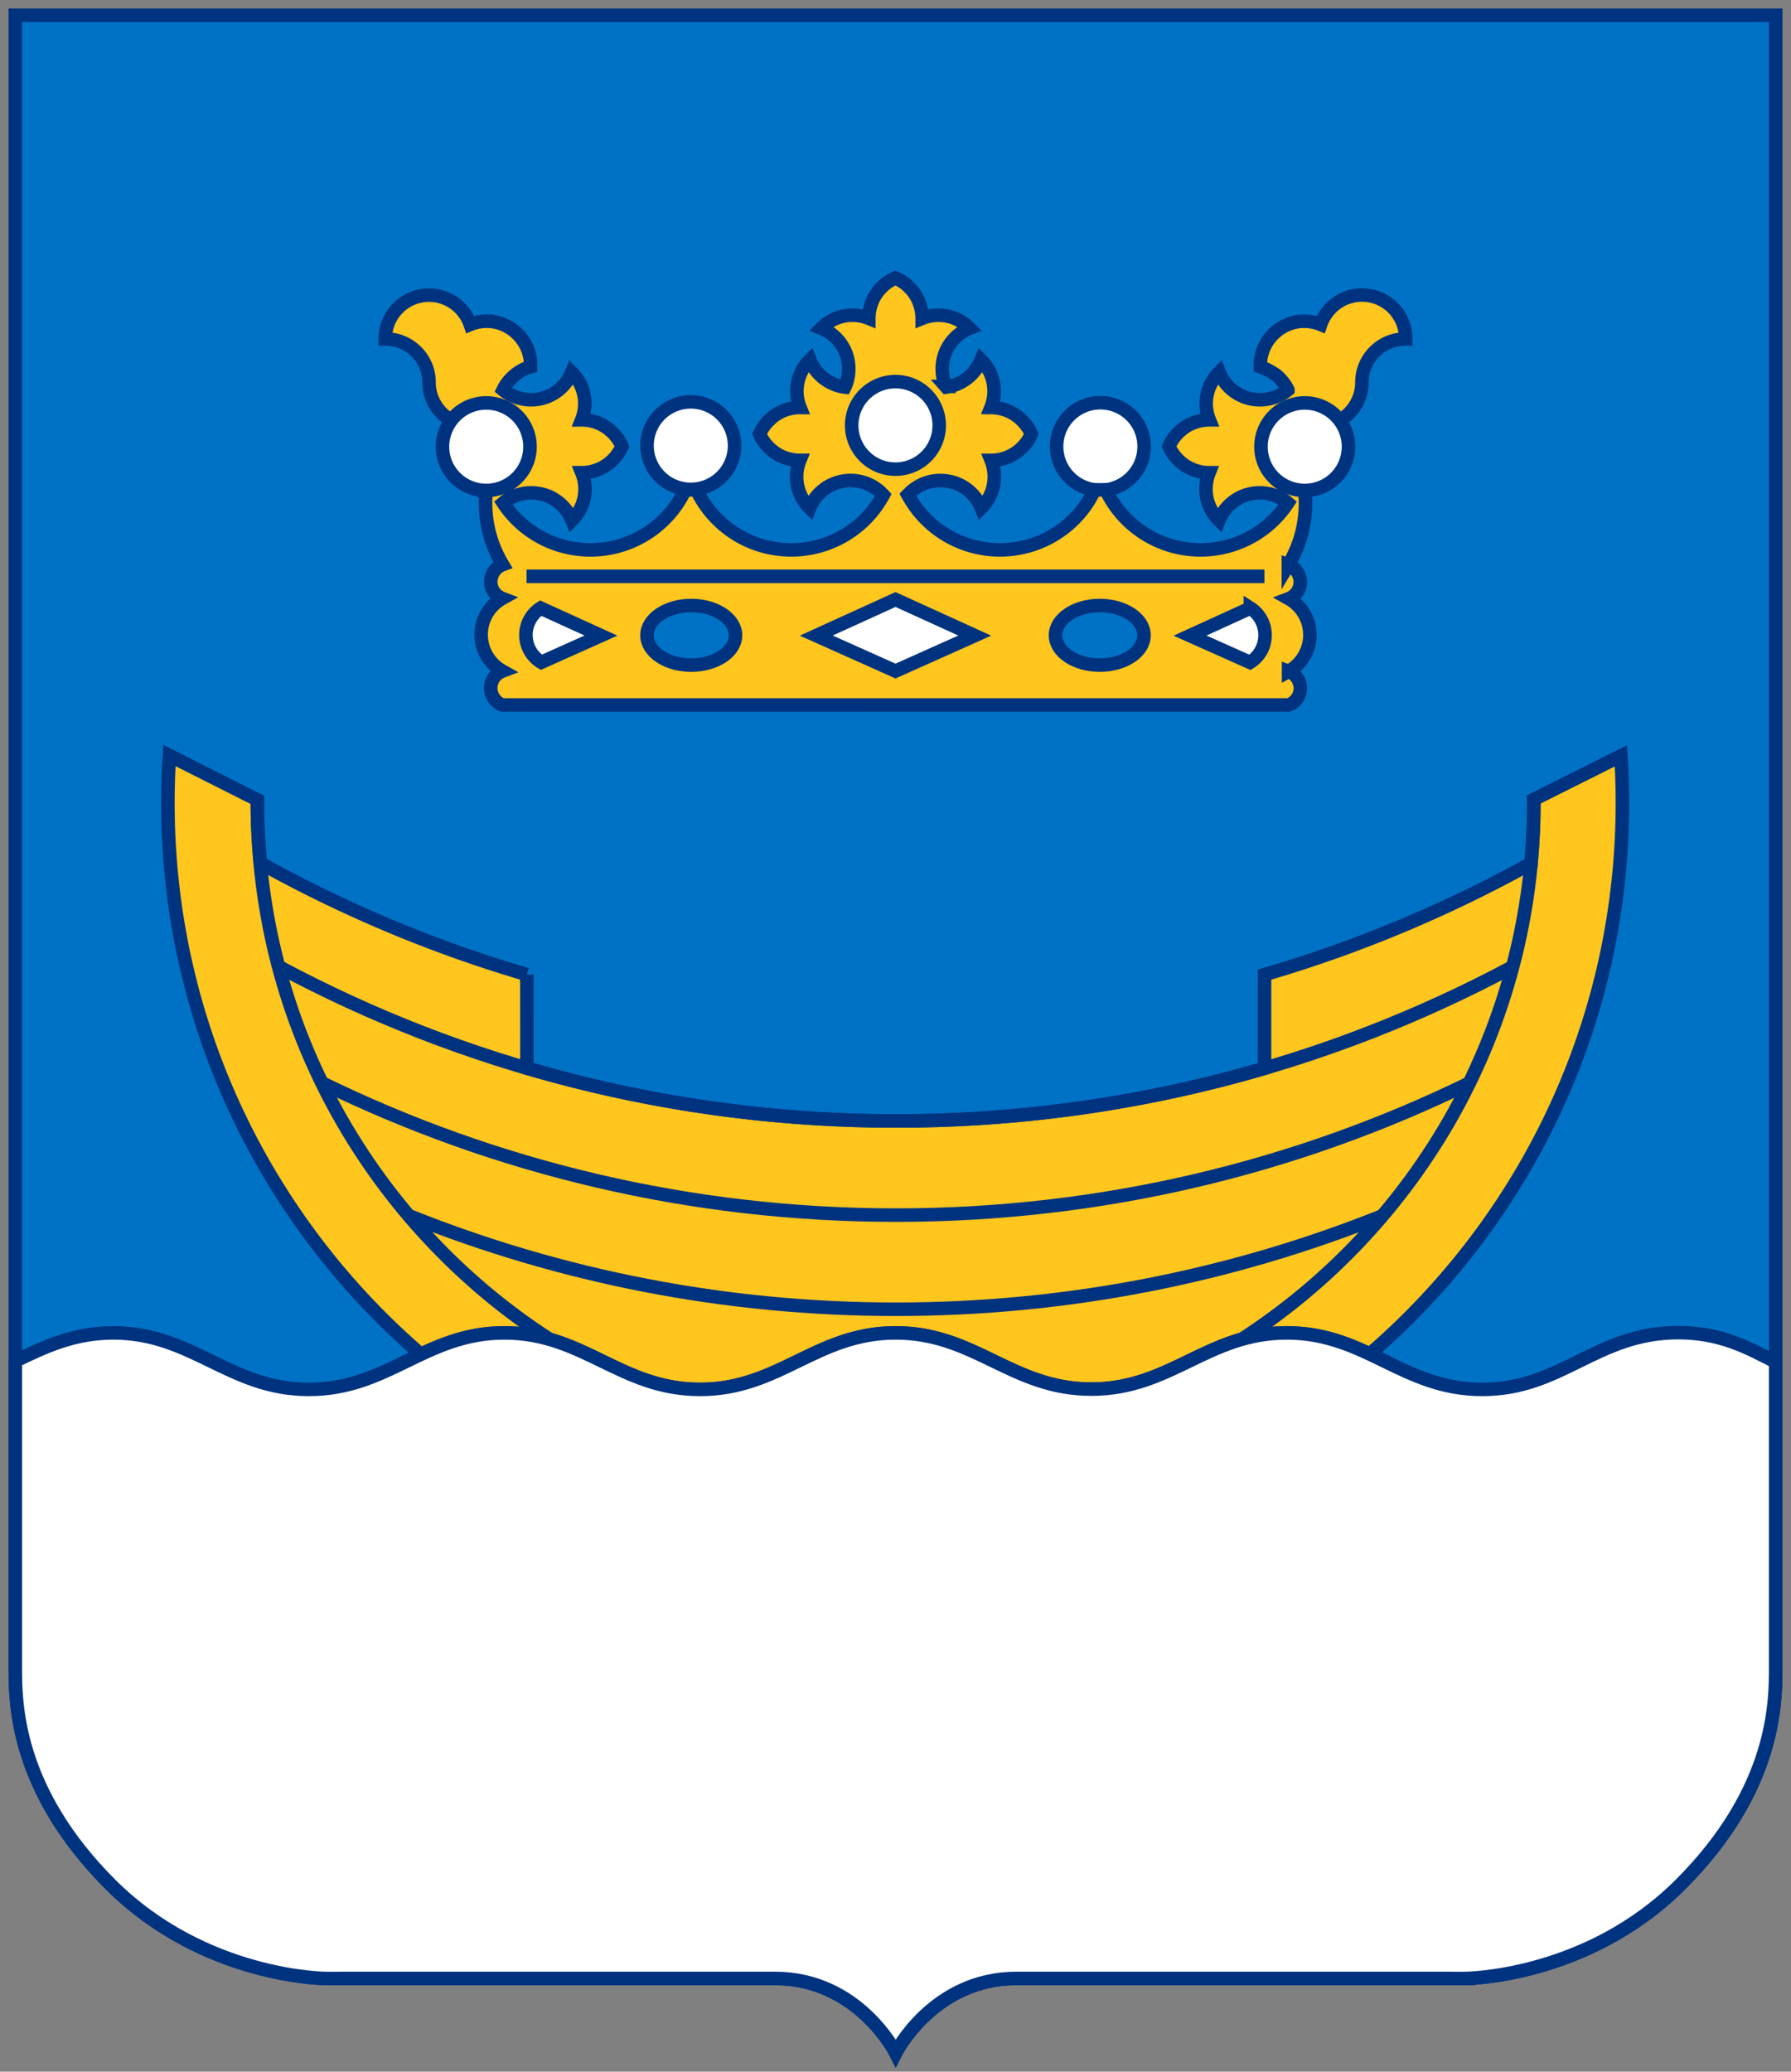 <svg xmlns="http://www.w3.org/2000/svg" viewBox="0 0 132.292 153.011">
    <rect x="0" y="0" width="132.292" height="153.011" fill="#808080" stroke="none"/>
    <g stroke="#00337f"><path fill="#0072c6" strokeWidth="2.258" d="m75.122 146.128 29.7-.003s5.963.003 3.37.003c0 0 8.996-.003 15.945-6.952 7.045-7.042 7.026-13.48 7.026-16.045V1.129H1.13v122.002c0 2.565-.019 9.003 7.023 16.045 6.949 6.948 15.945 6.952 15.945 6.952h3.353l29.8-.003c6.151 0 8.91 5.491 8.91 5.491s2.759-5.491 8.91-5.491z"/><g strokeWidth="1.974"><path fill="#ffc61e" d="M101.184 100.003c11.423-9.853 18.656-24.431 18.656-40.7 0-1.169-.039-2.329-.11-3.479l-6.458 3.23c.003.081.017.166.017.25 0 1.508-.072 2.997-.21 4.467a96.217 96.217 0 0 1-19.673 8.212l-.003 6.92a96.68 96.68 0 0 1-27.239 3.889 96.843 96.843 0 0 1-27.242-3.906l-.006-6.906a96.097 96.097 0 0 1-19.68-8.238 46.866 46.866 0 0 1-.232-4.438c0-.081.013-.15.013-.227l-6.503-3.275a54.746 54.746 0 0 0-.113 3.501c0 16.275 7.249 30.87 18.681 40.723 1.81-.85 3.712-1.58 6.164-1.58 5.87-.003 8.59 4.177 14.459 4.174 5.857-.003 8.57-4.164 14.424-4.174 5.876-.01 8.605 4.157 14.481 4.154 5.86-.003 8.583-4.16 14.443-4.154 2.449.003 4.323.707 6.132 1.557z"/><path fill="none" d="M111.685 71.432c-13.564 7.252-29.057 11.36-45.512 11.36-16.462 0-31.965-4.115-45.533-11.37m87.899 8.57c-12.792 6.248-27.17 9.756-42.366 9.756-15.209 0-29.597-3.515-42.396-9.769m78.327 9.824C90.994 94.25 78.871 96.7 66.173 96.7c-12.69 0-24.806-2.446-35.91-6.887m10.306 9.093c-12.974-8.399-21.557-22.997-21.557-39.601v-.24m94.289-.01v.25c0 16.616-8.596 31.224-21.586 39.62"/></g><path fill="#fff" strokeWidth="2.258" d="M1.129 100.522c2.151-1.04 4.316-2.077 7.243-2.077 5.863.003 8.58 4.174 14.44 4.174 5.862.003 8.58-4.17 14.442-4.174 5.87-.003 8.593 4.18 14.463 4.174 5.856-.003 8.567-4.164 14.423-4.174 5.876-.01 8.606 4.16 14.482 4.154 5.86-.003 8.58-4.16 14.44-4.154 5.857.006 8.57 4.174 14.424 4.174 5.879.003 8.421-4.193 14.481-4.193 3.108 0 5.11 1.095 7.194 2.167v22.539c0 2.561.02 9.003-7.022 16.045-6.949 6.948-15.946 6.952-15.946 6.952l-33.12-.003c-6.151 0-8.913 5.491-8.913 5.491s-2.759-5.491-8.91-5.491l-33.153.003s-8.997-.003-15.942-6.952c-7.045-7.042-7.026-13.484-7.026-16.045z"/><g strokeWidth="1.412"><path fill="#fff" d="M47.793 32.97a3.233 3.233 0 1 1 6.465-.001 3.233 3.233 0 0 1-6.465 0zM84.512 32.978a3.233 3.233 0 1 0-6.466-.002 3.233 3.233 0 0 0 6.466.002z"/><path fill="none" d="M38.893 42.566h54.5"/><path fill="#ffc61e" d="M98.965 31.046a3.23 3.23 0 0 0 1.634-2.81c0-1.787 1.45-3.202 3.237-3.202a3.23 3.23 0 0 0-6.283-1.07 3.222 3.222 0 0 0-1.227-.238c-1.783 0-3.299 1.518-3.23 3.363.403.145.988.442 1.298.726.3.278.559.608.736.982a3.25 3.25 0 0 1-.775.466 3.387 3.387 0 0 1-1.295.265c-.443 0-.863-.091-1.247-.252a3.209 3.209 0 0 1-1.053-.711 3.341 3.341 0 0 1-.701-1.066 3.24 3.24 0 0 0-.73 3.511c-.427 0-.856.09-1.231.24-.4.16-.75.403-1.053.7-.294.291-.533.63-.701 1.018.168.387.404.72.7 1.014.301.297.663.536 1.064.695.371.152.778.236 1.204.236a3.273 3.273 0 0 0 .026 2.487c.168.388.407.736.705 1.03a3.253 3.253 0 0 1 1.75-1.78 3.363 3.363 0 0 1 1.267-.248 3.22 3.22 0 0 1 2.064.746 7.715 7.715 0 0 1-6.448 3.466 7.72 7.72 0 0 1-6.99-4.432h-.83a7.724 7.724 0 0 1-6.991 4.432 7.716 7.716 0 0 1-6.448-3.466 9.254 9.254 0 0 1-.362-.6c.039-.04.074-.066.113-.101.026-.026.042-.055.068-.078.29-.271.65-.5 1.024-.652a3.314 3.314 0 0 1 2.471.025c.398.165.753.407 1.05.711.3.3.54.662.701 1.066.297-.29.536-.643.704-1.03a3.279 3.279 0 0 0 .026-2.487 3.233 3.233 0 0 0 2.268-.93c.297-.295.536-.628.7-1.015a3.185 3.185 0 0 0-.7-1.018 3.233 3.233 0 0 0-1.053-.7 3.38 3.38 0 0 0-1.231-.24 3.252 3.252 0 0 0-.026-2.481 3.302 3.302 0 0 0-.704-1.03 3.255 3.255 0 0 1-1.754 1.776 2.972 2.972 0 0 1-.562.175c-.094.023-.152.038-.246.051l-.045-.051a3.38 3.38 0 0 1-.261-1.292 3.218 3.218 0 0 1 2.025-3.001 3.219 3.219 0 0 0-3.508-.73c0-.427-.094-.86-.242-1.231a3.15 3.15 0 0 0-.701-1.053 3.174 3.174 0 0 0-1.028-.701 3.21 3.21 0 0 0-1.027.7 3.19 3.19 0 0 0-.698 1.054 3.316 3.316 0 0 0-.242 1.23 3.215 3.215 0 0 0-2.478.026 3.3 3.3 0 0 0-1.033.705c.404.161.765.4 1.069.7a3.221 3.221 0 0 1 .96 2.3c0 .446-.1.905-.262 1.293l-.026.051a2.927 2.927 0 0 1-.83-.226 3.195 3.195 0 0 1-1.05-.71c-.3-.301-.54-.666-.701-1.067a3.23 3.23 0 0 0-.73 3.511 3.2 3.2 0 0 0-2.284.94c-.297.291-.536.63-.704 1.018a3.26 3.26 0 0 0 1.763 1.712c.375.149.782.233 1.209.233a3.229 3.229 0 0 0 .73 3.518c.161-.404.4-.766.7-1.066a3.162 3.162 0 0 1 1.05-.71 3.3 3.3 0 0 1 2.472-.027c.375.152.733.381 1.024.653.023.023.042.051.068.078.035.035.087.074.122.113-.11.2-.229.397-.355.588a7.716 7.716 0 0 1-6.448 3.466 7.724 7.724 0 0 1-6.99-4.432h-.847a7.728 7.728 0 0 1-6.99 4.432 7.716 7.716 0 0 1-6.448-3.466c.239-.197.514-.369.801-.491a3.22 3.22 0 0 1 1.263-.256c.443 0 .879.091 1.263.25a3.268 3.268 0 0 1 1.754 1.779c.294-.294.537-.643.704-1.03.165-.395.259-.824.259-1.276 0-.427-.084-.84-.236-1.212.427 0 .834-.084 1.208-.236a3.259 3.259 0 0 0 1.764-1.709 3.192 3.192 0 0 0-.704-1.017 3.198 3.198 0 0 0-2.28-.94 3.252 3.252 0 0 0-.03-2.481 3.247 3.247 0 0 0-.704-1.03c-.162.4-.4.762-.701 1.065a3.223 3.223 0 0 1-2.3.963c-.446 0-.905-.1-1.292-.265a3.19 3.19 0 0 1-.776-.465c.178-.375.423-.691.724-.97.31-.283.685-.526 1.088-.671.072-.03.146-.049.22-.068.072-1.844-1.45-3.363-3.233-3.363a3.22 3.22 0 0 0-1.225.24 3.223 3.223 0 0 0-3.046-2.168 3.236 3.236 0 0 0-3.234 3.237c1.784 0 3.234 1.415 3.234 3.201 0 1.205.659 2.255 1.638 2.81l2.59 5.16c0 .01 0 .019-.003.031a8.791 8.791 0 0 0 1.215 5.47 1.353 1.353 0 0 0-.879 1.26c0 .561.352 1.043.85 1.233a3.05 3.05 0 0 0-1.56 2.678c0 1.157.633 2.161 1.573 2.688a1.335 1.335 0 0 0-.866 1.247c0 .568.359 1.072.863 1.256l58.075.003c.504-.187.866-.672.866-1.24 0-.569-.365-1.06-.869-1.247a3.077 3.077 0 0 0 1.573-2.688 3.066 3.066 0 0 0-1.56-2.68c.497-.188.85-.67.85-1.232 0-.571-.372-1.075-.88-1.26a8.792 8.792 0 0 0 1.215-5.468c-.003-.013-.003-.023-.003-.036z"/><path fill="#fff" d="M99.608 32.993a3.233 3.233 0 1 0-6.466-.001 3.233 3.233 0 0 0 6.466.001zM32.683 32.993a3.233 3.233 0 1 1 6.466-.001 3.233 3.233 0 0 1-6.466.001z"/><path fill="#0072c6" d="M77.965 46.924c0-1.214 1.463-2.2 3.269-2.2s3.269.986 3.269 2.2c0 1.215-1.463 2.2-3.27 2.2-1.805 0-3.268-.985-3.268-2.2z"/></g><g fill="#fff" strokeWidth="1.412"><path d="m60.292 96.984 5.854 2.62 5.853-2.62-5.853-2.665z" transform="translate(0 -50.04)"/><path d="m92.33 48.923-4.429-1.977 4.455-2.032a2.364 2.364 0 0 1 1.088 1.99 2.35 2.35 0 0 1-1.114 2.019zM39.984 48.916l4.407-1.973-4.455-2.029a2.363 2.363 0 0 0-1.089 1.987 2.36 2.36 0 0 0 1.137 2.015z"/></g><g strokeWidth="1.412"><path fill="#0072c6" d="M47.789 46.924c0-1.214 1.463-2.2 3.269-2.2s3.269.986 3.269 2.2c0 1.215-1.463 2.2-3.27 2.2-1.805 0-3.268-.985-3.268-2.2z"/><path fill="#fff" d="M62.91 31.419a3.233 3.233 0 1 1 6.466-.001 3.233 3.233 0 0 1-6.466.001z"/><path fill="none" d="M38.896 42.566h54.5"/></g></g>
</svg>
